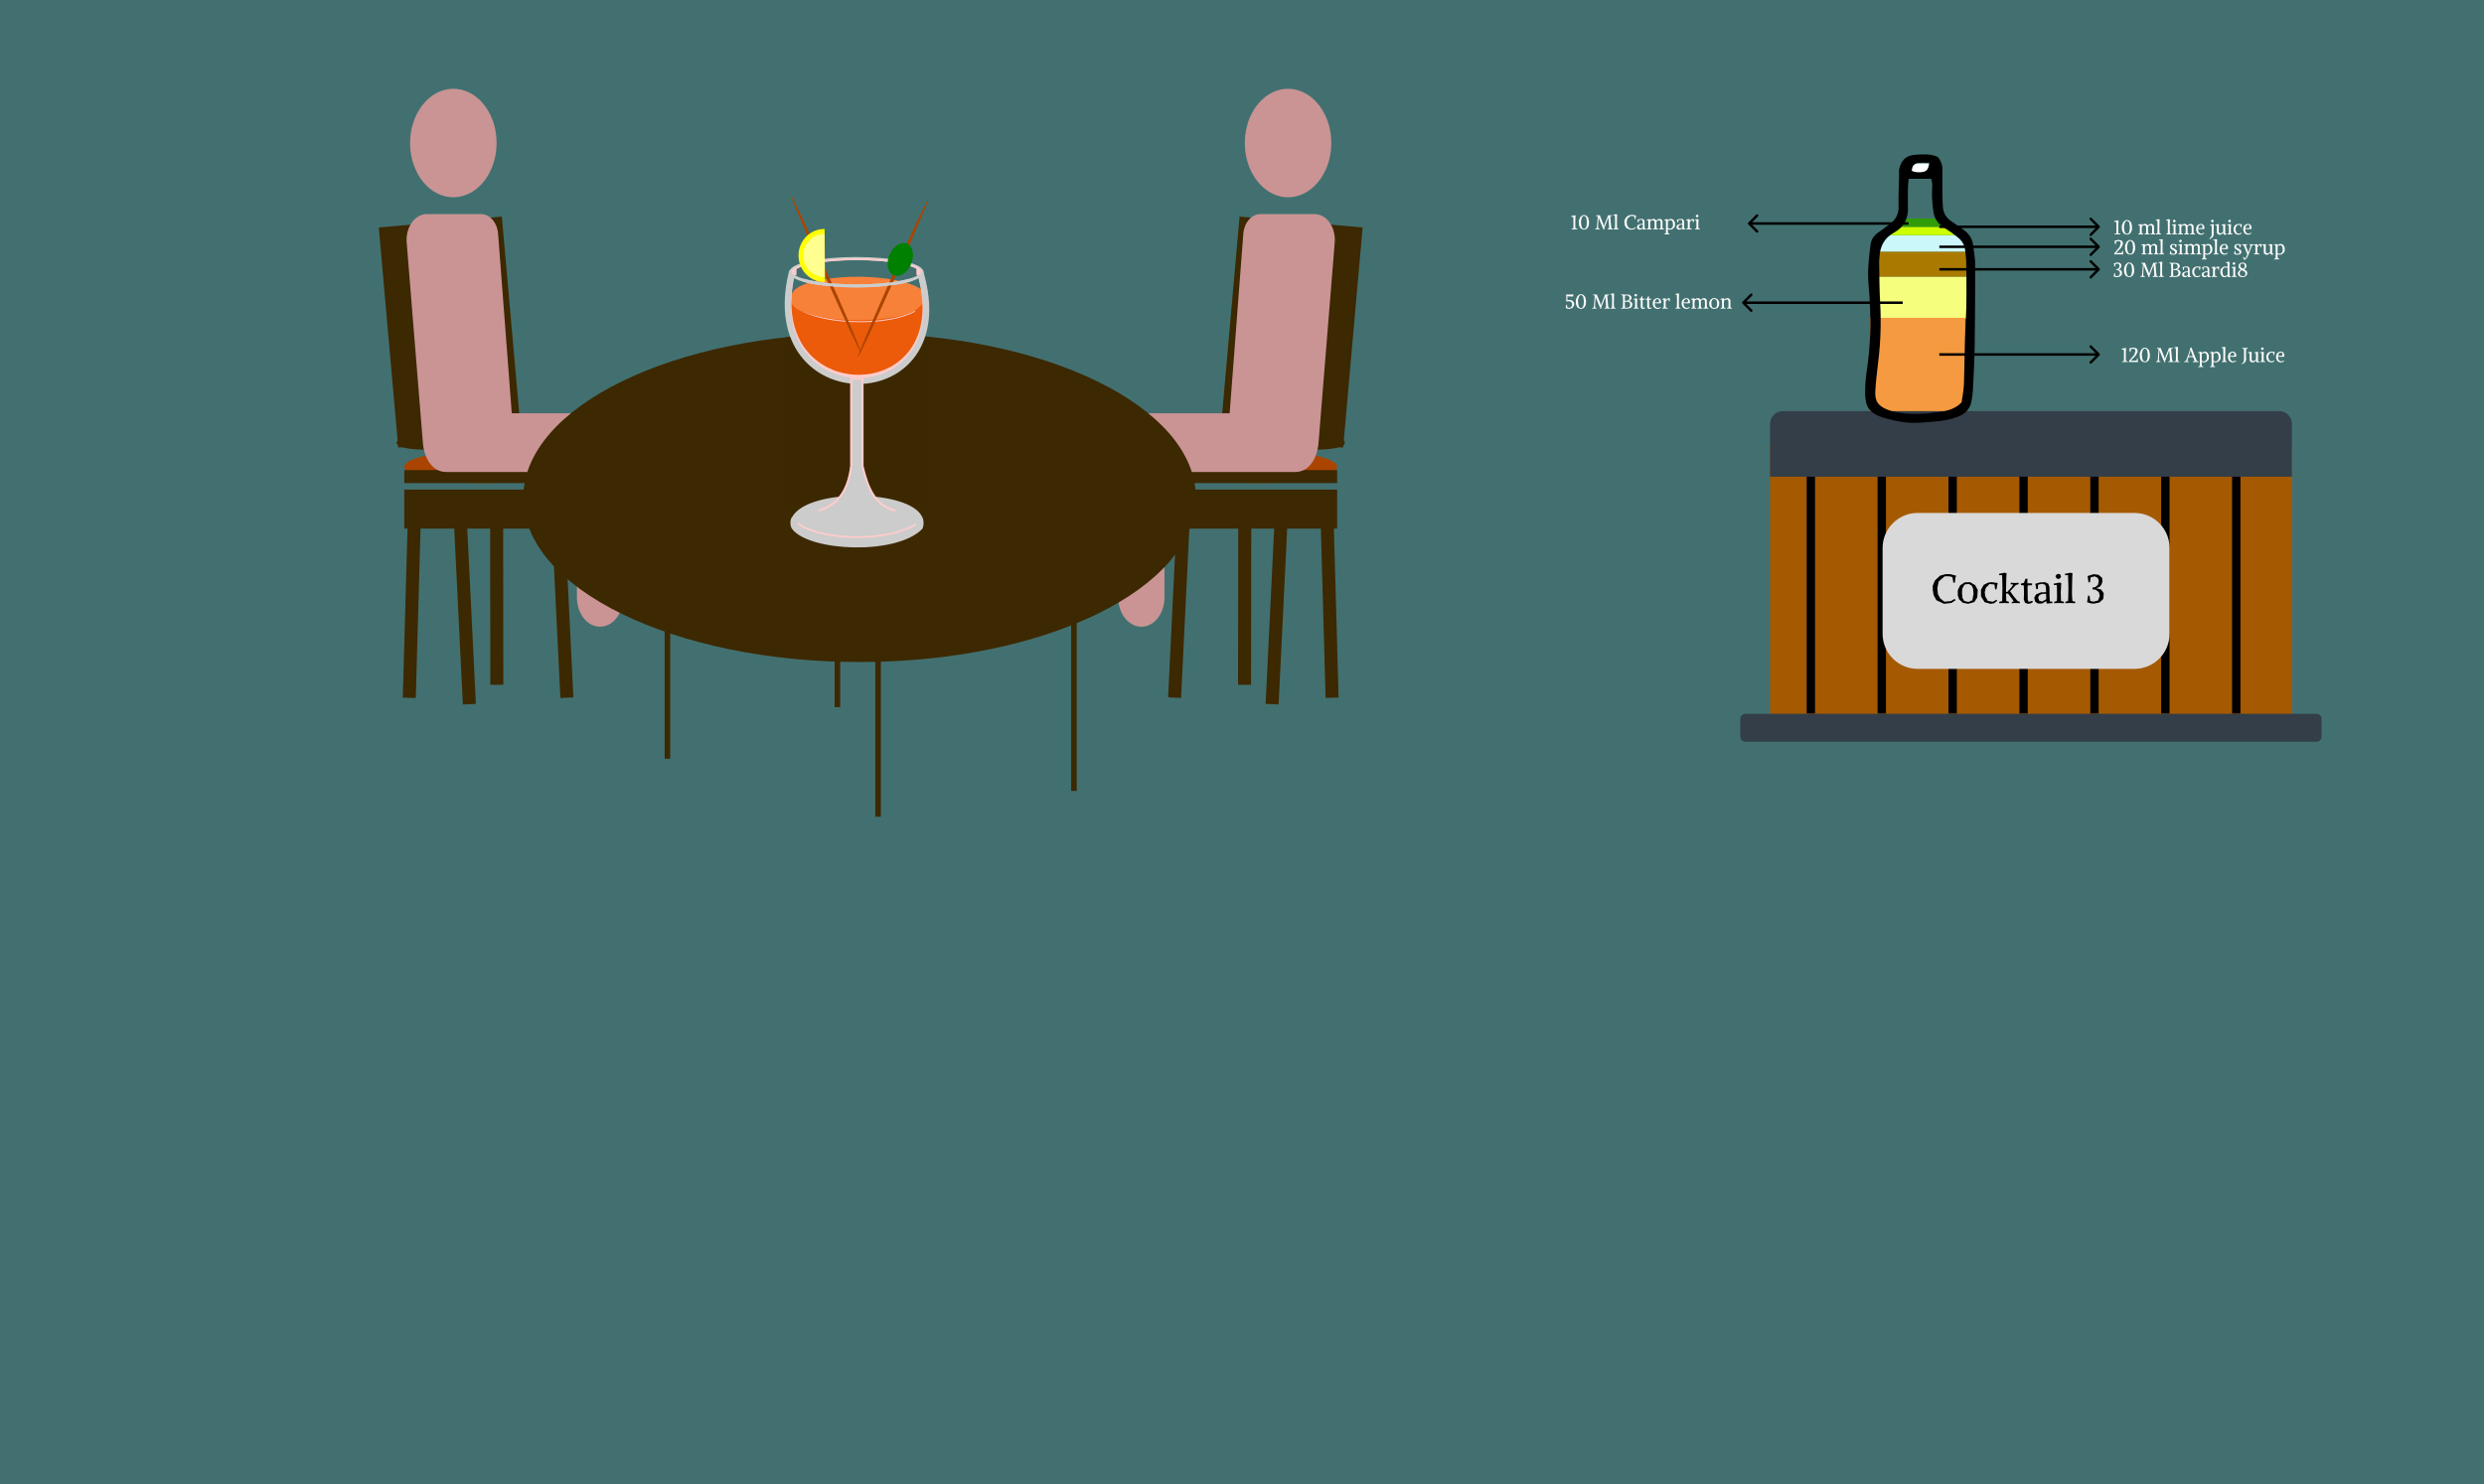 <svg width="1489" height="890" viewBox="0 0 1489 890" fill="none" xmlns="http://www.w3.org/2000/svg">
<rect width="1489" height="890" fill="#427070"/>
<rect x="764.732" y="297.46" width="7.795" height="124.722" transform="rotate(2.791 764.732 297.46)" fill="#3C2801"/>
<rect x="706.268" y="293.562" width="7.795" height="124.722" transform="rotate(2.791 706.268 293.562)" fill="#3C2801"/>
<rect x="791.135" y="293.811" width="7.795" height="124.722" transform="rotate(-1.597 791.135 293.811)" fill="#3C2801"/>
<rect x="742.272" y="296.881" width="7.795" height="113.72" transform="rotate(0.076 742.272 296.881)" fill="#3C2801"/>
<rect x="704.094" y="293.562" width="97.439" height="23.386" fill="#3C2801"/>
<ellipse cx="754.762" cy="279.921" rx="46.771" ry="9.744" fill="#AA4400"/>
<rect x="707.991" y="281.87" width="93.542" height="7.795" fill="#3C2801"/>
<rect x="743.05" y="129.864" width="74.054" height="132.518" transform="rotate(5.054 743.05 129.864)" fill="#3C2801"/>
<ellipse cx="769.131" cy="261.664" rx="37.216" ry="7" transform="rotate(6.195 769.131 261.664)" fill="#3C2801"/>
<path d="M771.345 118.273C785.659 118.817 797.606 104.696 798.026 86.738C798.446 68.785 787.186 53.787 772.872 53.243C758.566 52.701 746.617 66.82 746.197 84.769C745.774 102.731 757.039 117.729 771.345 118.273Z" fill="#CA9494"/>
<path d="M800.093 145.346C800.442 141.017 799.33 136.703 797.04 133.472C794.751 130.24 791.487 128.378 788.061 128.378H755.51C750.221 128.378 745.794 133.486 745.286 140.18L737.096 247.82H688.724C683.809 247.82 679.094 250.306 675.622 254.729C672.149 259.153 670.2 265.152 670.208 271.402L670.311 358.23C670.324 367.958 676.528 375.789 684.176 375.789C684.182 375.789 684.192 375.789 684.2 375.789C691.857 375.789 698.054 367.878 698.044 358.142L697.961 288.435C697.96 286.997 698.408 285.618 699.208 284.599C700.006 283.582 701.091 283.012 702.221 283.012H776.522C784.18 283.012 789.58 275.582 790.389 265.393C790.441 264.715 797.139 181.871 800.093 145.346Z" fill="#CA9494"/>
<rect width="7.795" height="124.722" transform="matrix(-0.999 0.049 0.049 0.999 279.136 297.46)" fill="#3C2801"/>
<rect width="7.795" height="124.722" transform="matrix(-0.999 0.049 0.049 0.999 337.6 293.562)" fill="#3C2801"/>
<rect width="7.795" height="124.722" transform="matrix(-1 -0.028 -0.028 1 252.733 293.811)" fill="#3C2801"/>
<rect width="7.795" height="113.72" transform="matrix(-1 0.001 0.001 1 301.596 296.881)" fill="#3C2801"/>
<rect width="97.439" height="23.386" transform="matrix(-1 0 0 1 339.774 293.562)" fill="#3C2801"/>
<ellipse cx="46.771" cy="9.744" rx="46.771" ry="9.744" transform="matrix(-1 0 0 1 335.877 270.177)" fill="#AA4400"/>
<rect width="93.542" height="7.795" transform="matrix(-1 0 0 1 335.877 281.87)" fill="#3C2801"/>
<rect width="74.054" height="132.518" transform="matrix(-0.996 0.088 0.088 0.996 300.818 129.864)" fill="#3C2801"/>
<ellipse cx="37.216" cy="7" rx="37.216" ry="7" transform="matrix(-0.994 0.108 0.108 0.994 310.981 250.689)" fill="#3C2801"/>
<path d="M272.523 118.273C258.209 118.817 246.262 104.696 245.842 86.738C245.422 68.785 256.682 53.787 270.996 53.243C285.302 52.701 297.251 66.82 297.671 84.769C298.094 102.731 286.829 117.729 272.523 118.273Z" fill="#CA9494"/>
<path d="M243.775 145.346C243.426 141.017 244.538 136.703 246.828 133.472C249.117 130.24 252.381 128.378 255.807 128.378H288.358C293.647 128.378 298.074 133.486 298.582 140.18L306.772 247.82H355.144C360.059 247.82 364.774 250.306 368.246 254.729C371.719 259.153 373.668 265.152 373.66 271.402L373.557 358.23C373.544 367.958 367.34 375.789 359.692 375.789C359.686 375.789 359.676 375.789 359.668 375.789C352.011 375.789 345.814 367.878 345.824 358.142L345.907 288.435C345.908 286.997 345.46 285.618 344.66 284.599C343.862 283.582 342.777 283.012 341.647 283.012H267.346C259.688 283.012 254.288 275.582 253.479 265.393C253.427 264.715 246.729 181.871 243.775 145.346Z" fill="#CA9494"/>
<path d="M501.979 424.013V230.757" stroke="#3C2801" stroke-width="3.332"/>
<path d="M400.078 454.934V261.678" stroke="#3C2801" stroke-width="3.332"/>
<path d="M526.346 489.72V296.464" stroke="#3C2801" stroke-width="3.332"/>
<path d="M513.055 393.092V199.836" stroke="#3C2801" stroke-width="3.332"/>
<path d="M643.753 474.26V281.004" stroke="#3C2801" stroke-width="3.332"/>
<path d="M515.27 396.957C626.603 396.957 716.856 352.83 716.856 298.397C716.856 243.963 626.603 199.836 515.27 199.836C403.937 199.836 313.684 243.963 313.684 298.397C313.684 352.83 403.937 396.957 515.27 396.957Z" fill="#3C2801"/>
<g clip-path="url(#clip0_44_409)">
<path d="M473.9 178.5L555.1 178.864L553 186.9L554.768 193.9L550.183 206.003L538.592 219.383L529.133 224.849L518.741 227.864L508.616 226.356L499.024 222.776L491.03 218.252L484.236 211.091L477.708 201.291L475.3 193.2L473.844 187.345V183.4L473.9 178.5Z" fill="#EC5B09" stroke="#EC5B09" stroke-width="0.47"/>
<path d="M481.436 186.69C497.351 194.719 532.559 195.267 548.146 186.69" stroke="#FFCCCC" stroke-width="0.583" stroke-linecap="round" stroke-linejoin="round"/>
<path d="M555.1 179.2C552.525 181.556 551.844 185.688 543.953 188.125C536.062 190.562 525.357 191.935 514.185 191.942C503.014 191.95 492.29 190.591 484.365 188.166C476.44 185.74 473.949 182.642 473.9 179.2C473.85 175.757 476.246 172.251 484.103 169.804C491.959 167.356 502.647 165.969 513.819 165.946C524.992 165.924 535.737 167.268 543.697 169.684C551.657 172.1 555.005 175.057 555.1 178.5" fill="#F8813A"/>
<path d="M476 202.3L434.7 208.6L316.512 301.364H490.112L502.712 298.564L506.212 295.064L509.712 281.064V233.464V229.964L499.212 227.864L487.312 221.564L478.212 212.464L476 202.3Z" fill="#3B2801"/>
<path d="M523.012 295.064L534.912 301.364H686.812L679.112 244.664L619.5 215.264L552.3 202.3V207.2L547.512 215.264L537.712 224.364L530.012 227.864L524.412 229.964H517.412V268.464L516.712 281.064L518.812 285.964L523.012 295.064Z" fill="#3B2801"/>
<path d="M490.112 301.364L502.712 298.564L506.212 295.064L509.712 281.064V233.464V229.964L499.212 227.864L487.312 221.564L478.212 212.464L476 202.3L434.7 208.6L316.512 301.364M490.112 301.364H534.912M490.112 301.364H316.512M534.912 301.364L523.012 295.064L518.812 285.964L516.712 281.064L517.412 268.464V229.964H524.412L530.012 227.864L537.712 224.364L547.512 215.264L552.3 207.2V202.3L619.5 215.264L679.112 244.664L686.812 301.364M534.912 301.364H686.812M686.812 301.364H316.512" stroke="#3B2801" stroke-width="1.4"/>
<path d="M474.987 163.218C454.408 247.767 576.161 247.442 551.463 163.218H551.695" stroke="#FFCCCC" stroke-width="3.542" stroke-linecap="round" stroke-linejoin="round"/>
<path d="M474.68 163.4C453.433 250.247 577.222 249.911 551.722 163.4" stroke="#CCCCCC" stroke-width="3.647" stroke-linecap="round" stroke-linejoin="round"/>
<path d="M552.677 163.227C552.674 165.401 548.545 167.486 541.195 169.024C533.846 170.563 523.876 171.43 513.473 171.434C503.069 171.439 493.081 170.581 485.7 169.049C478.318 167.517 474.146 165.436 474.099 163.263C474.053 161.088 478.137 158.999 485.454 157.453C492.772 155.908 502.725 155.031 513.131 155.017C523.535 155.003 533.542 155.852 540.956 157.377C548.37 158.902 552.585 160.98 552.677 163.154" stroke="#CCCCCC" stroke-width="1.799" stroke-linecap="round" stroke-linejoin="round"/>
<path d="M475.714 161.862C485.697 153.255 541.708 153.387 551.122 161.737" stroke="#FFCCCC" stroke-width="1.127" stroke-linecap="round" stroke-linejoin="round"/>
<path d="M476.681 160.876C475.695 160.979 474.925 161.842 474.925 162.881C474.925 163.989 475.801 164.885 476.881 164.885C476.993 164.885 477.098 164.869 477.204 164.85V160.9C477.097 160.881 476.993 160.877 476.881 160.877C476.814 160.877 476.747 160.87 476.681 160.876Z" fill="#FFCCCC" stroke="#FFCCCC" stroke-width="0.365" stroke-linecap="round" stroke-linejoin="round"/>
<path d="M550.108 160.744C551.092 160.85 551.86 161.741 551.86 162.814C551.86 163.958 550.987 164.884 549.909 164.884C549.798 164.884 549.693 164.867 549.587 164.848V160.768C549.694 160.749 549.797 160.744 549.909 160.744C549.976 160.744 550.043 160.737 550.108 160.744Z" fill="#FFCCCC" stroke="#FFCCCC" stroke-width="0.371" stroke-linecap="round" stroke-linejoin="round"/>
<path d="M534.438 166.366C528.853 178.89 523.59 190.943 519.804 199.88C516.018 208.816 514.018 213.907 514.243 214.035C514.469 214.163 516.901 209.317 521.006 200.561C525.11 191.805 530.553 179.854 536.14 167.33C541.726 154.807 546.999 142.733 550.803 133.758C554.607 124.784 556.63 119.641 556.429 119.459C556.228 119.277 553.819 124.07 549.731 132.787C545.643 141.503 540.209 153.432 534.622 165.954" fill="#AA4400"/>
<path d="M533.142 152.844C532.095 155.353 531.777 158.047 532.257 160.333C532.737 162.619 533.977 164.311 535.704 165.037C537.43 165.764 539.503 165.466 541.468 164.208C543.432 162.951 545.127 160.837 546.182 158.33C547.236 155.823 547.563 153.129 547.091 150.837C546.619 148.546 545.387 146.845 543.665 146.107C541.943 145.37 539.871 145.656 537.905 146.904C535.938 148.151 534.238 150.258 533.176 152.762" fill="#008000"/>
<path d="M495.978 163.811C501.563 176.336 506.826 188.388 510.612 197.325C514.398 206.262 516.398 211.353 516.173 211.48C515.947 211.608 513.516 206.763 509.411 198.007C505.306 189.251 499.863 177.3 494.276 164.776C488.69 152.252 483.417 140.178 479.613 131.204C475.809 122.229 473.786 117.087 473.987 116.904C474.188 116.722 476.597 121.515 480.685 130.232C484.773 138.949 490.207 150.877 495.794 163.4" fill="#AA4400"/>
<path d="M493.995 137.296C494.093 137.296 494.189 137.3 494.287 137.302L494.529 169.084C494.432 169.087 494.335 169.093 494.237 169.094C485.703 169.159 478.729 162.094 478.662 153.313L478.661 153.174C478.668 144.448 485.513 137.361 493.995 137.296Z" fill="#FFFF00"/>
<path d="M481.734 168.074C489.139 170.189 500.931 171.438 513.473 171.436C525.956 171.427 537.676 170.179 545.046 168.074" stroke="#CCCCCC" stroke-width="1.799" stroke-linecap="round" stroke-linejoin="round"/>
<path d="M493.96 140.315C494.039 140.315 494.117 140.319 494.196 140.319L494.392 166.064C494.314 166.065 494.235 166.071 494.156 166.071C487.244 166.124 481.595 160.401 481.54 153.289L481.539 153.177C481.545 146.108 487.089 140.368 493.96 140.315Z" fill="#FFFF90"/>
<path d="M475.166 310.287C484.814 292.933 545.48 294.131 552.466 310.287C553.387 311.833 553.449 315.102 552.466 316.916C536.92 332.676 485.2 330.157 475.166 316.916C474.002 315.499 473.857 311.505 475.166 310.287Z" fill="#CCCCCC" stroke="#CCCCCC" stroke-width="0.868"/>
<path d="M478.616 314.025C491.038 323.44 529.535 325.789 548.796 314.53" stroke="#FFCCCC" stroke-width="1.069" stroke-linecap="round" stroke-linejoin="round"/>
<path d="M491.145 306.044C500.492 302.965 508.101 296.509 510.226 279.402V227.141H517.04V279.402C519.987 292.19 524.528 303.179 536.273 306.044" fill="#CCCCCC"/>
<path d="M491.145 306.044C500.492 302.965 508.101 296.509 510.226 279.402V227.141H517.04V279.402C519.987 292.19 524.528 303.179 536.273 306.044" stroke="#FFCCCC" stroke-width="1.235" stroke-linecap="round" stroke-linejoin="round"/>
</g>
<path d="M1179 141H1125.5V151H1179V141Z" fill="#CBF7FA"/>
<path d="M1125.5 151H1179V166H1125.5V151Z" fill="#AA7A00"/>
<path d="M1125.5 166H1179V191H1125.5V166Z" fill="#F5FF7D"/>
<path d="M1132.5 136H1172V141H1132.5V136Z" fill="#CCFF00"/>
<path d="M1137.5 131H1167V136H1137.5V131Z" fill="#2F9C08"/>
<path d="M1121 190.564H1178V250.564H1121V190.564Z" fill="#F59A40"/>
<path d="M1061.02 265.829H1373.88V434.657H1061.02V265.829Z" fill="#A55900"/>
<path d="M1373.84 285.829V254.11C1373.84 249.931 1370.4 246.493 1366.22 246.493H1068.64C1064.46 246.493 1061.02 249.931 1061.02 254.11V285.829H1373.84Z" fill="#333E48"/>
<path d="M1391.65 441.767C1391.65 443.407 1390.28 444.774 1388.64 444.774H1046.22C1044.58 444.774 1043.21 443.407 1043.21 441.767V431.024C1043.21 429.383 1044.58 428.017 1046.22 428.017H1388.64C1390.28 428.017 1391.65 429.383 1391.65 431.024V441.767Z" fill="#333E48"/>
<path d="M1085.5 427.823V285.816" stroke="black" stroke-width="5"/>
<path d="M1128 427.823V285.816" stroke="black" stroke-width="5"/>
<path d="M1170.5 427.823V285.816" stroke="black" stroke-width="5"/>
<path d="M1213 427.823V285.816" stroke="black" stroke-width="5"/>
<path d="M1255.5 427.823V285.816" stroke="black" stroke-width="5"/>
<path d="M1298 427.823V285.816" stroke="black" stroke-width="5"/>
<path d="M1340.5 427.823V285.816" stroke="black" stroke-width="5"/>
<path d="M1161.63 94.147C1163.55 96.462 1164.52 99.303 1164.37 102.189C1164.24 107.285 1164.32 112.388 1164.37 117.492C1164.37 119.649 1164.51 121.807 1164.64 123.958C1164.69 125.732 1165.21 127.469 1166.15 129.026C1167.1 130.583 1168.44 131.915 1170.07 132.911C1172.36 134.397 1174.55 136.035 1176.78 137.603C1180.2 140.008 1182.35 143.083 1182.77 147.022C1183.17 150.728 1183.98 154.427 1183.99 158.133C1184.03 174.203 1183.94 190.276 1183.72 206.351C1183.59 215.174 1183.14 223.997 1182.72 232.813C1182.6 235.556 1182.25 238.287 1181.69 240.985C1181.34 242.928 1180.44 244.758 1179.07 246.296C1177.71 247.834 1175.92 249.03 1173.89 249.767C1169.25 251.508 1164.32 252.536 1159.31 252.808C1153.04 253.26 1146.7 254.13 1140.42 253.027C1136.35 252.41 1132.35 251.494 1128.45 250.287C1120.65 247.657 1118.18 244.225 1118 235.724C1117.98 230.815 1118.38 225.912 1119.19 221.058C1120.81 209.768 1121.43 198.379 1121.05 186.999C1120.9 181.519 1120.59 176.039 1120.08 170.559C1119.32 162.483 1120.29 154.502 1121.3 146.508C1121.47 145.14 1121.95 143.818 1122.71 142.622C1123.47 141.427 1124.49 140.383 1125.71 139.556C1128.09 137.843 1130.47 136.131 1132.8 134.343C1134.52 133.129 1135.9 131.564 1136.82 129.778C1137.74 127.992 1138.17 126.034 1138.08 124.068C1137.95 117.594 1138.27 111.114 1138.39 104.641C1138.3 103.665 1138.3 102.685 1138.39 101.709C1139.41 96.715 1142.01 93.057 1148.63 92.749C1152.97 92.557 1157.35 92.085 1161.63 94.147ZM1144.12 107.196C1143.94 109.361 1143.72 111.08 1143.69 112.799C1143.64 116.526 1143.56 120.259 1143.69 123.979C1143.94 130.521 1141.77 135.939 1135.32 139.501C1129.12 142.926 1126.89 148.187 1126.6 154.386C1126.55 155.366 1126.41 156.345 1126.43 157.325C1126.6 165.545 1126.54 173.765 1127.06 181.985C1127.69 193.732 1127.28 205.506 1125.84 217.195C1125.19 223.045 1124.4 228.895 1124.11 234.758C1123.82 240.923 1126.09 243.732 1132.39 246.013C1133.81 246.495 1135.27 246.868 1136.77 247.129C1145.67 248.849 1154.57 248.15 1163.41 246.91C1168.15 246.225 1172.68 244.705 1175.87 241.204C1176.35 237.615 1177.1 234.135 1177.23 230.634C1177.67 218.496 1177.61 206.344 1178.28 194.219C1178.99 181.471 1178.87 168.744 1178.58 156.003C1178.52 154.071 1178.14 152.153 1177.98 150.166C1177.88 148.692 1177.45 147.251 1176.71 145.928C1175.98 144.605 1174.97 143.426 1173.73 142.46C1171.33 140.465 1168.77 138.633 1166.08 136.98C1164.11 135.907 1162.44 134.443 1161.21 132.699C1159.97 130.956 1159.2 128.98 1158.94 126.924C1158.52 124.02 1158.24 121.081 1158.13 118.156C1158.02 115.608 1158.3 113.06 1158.26 110.511C1158.16 109.39 1157.94 108.279 1157.63 107.189H1144.12V107.196ZM1146.48 101.586C1148.56 102.322 1150.82 102.517 1153.02 102.147C1155.46 101.812 1156.45 100.51 1156.62 97.592C1154.46 97.592 1152.3 97.517 1150.15 97.592C1147.99 97.668 1146.65 98.846 1146.48 101.586Z" fill="black"/>
<path d="M1146 102.485C1146.17 99.422 1147.44 98.166 1149.7 98.051C1151.96 97.936 1154.01 98.051 1156.18 98.051C1156 101.291 1155.01 102.746 1152.54 103.113C1150.35 103.526 1148.08 103.309 1146 102.485Z" fill="white"/>
<path d="M1258.54 213.094C1258.83 212.801 1258.83 212.326 1258.54 212.033L1253.77 207.26C1253.48 206.967 1253 206.967 1252.71 207.26C1252.41 207.553 1252.41 208.028 1252.71 208.321L1256.95 212.564L1252.71 216.806C1252.41 217.099 1252.41 217.574 1252.71 217.867C1253 218.16 1253.48 218.16 1253.77 217.867L1258.54 213.094ZM1162.49 213.314H1258.01V211.814H1162.49V213.314Z" fill="black"/>
<path d="M1258.55 148.53C1258.84 148.237 1258.84 147.762 1258.55 147.469L1253.78 142.696C1253.49 142.404 1253.01 142.404 1252.72 142.696C1252.42 142.989 1252.42 143.464 1252.72 143.757L1256.96 148L1252.72 152.242C1252.42 152.535 1252.42 153.01 1252.72 153.303C1253.01 153.596 1253.49 153.596 1253.78 153.303L1258.55 148.53ZM1162.5 148.75H1258.02V147.25H1162.5V148.75Z" fill="black"/>
<path d="M1258.55 136.53C1258.84 136.237 1258.84 135.762 1258.55 135.469L1253.78 130.697C1253.49 130.404 1253.01 130.404 1252.72 130.697C1252.42 130.99 1252.42 131.464 1252.72 131.757L1256.96 136L1252.72 140.242C1252.42 140.535 1252.42 141.01 1252.72 141.303C1253.01 141.596 1253.49 141.596 1253.78 141.303L1258.55 136.53ZM1162.5 136.75H1258.02V135.25H1162.5V136.75Z" fill="black"/>
<path d="M1258.55 162.03C1258.84 161.737 1258.84 161.262 1258.55 160.969L1253.78 156.196C1253.49 155.904 1253.01 155.904 1252.72 156.196C1252.42 156.489 1252.42 156.964 1252.72 157.257L1256.96 161.5L1252.72 165.742C1252.42 166.035 1252.42 166.51 1252.72 166.803C1253.01 167.096 1253.49 167.096 1253.78 166.803L1258.55 162.03ZM1162.5 162.25H1258.02V160.75H1162.5V162.25Z" fill="black"/>
<path d="M1044.47 180.969C1044.18 181.262 1044.18 181.737 1044.47 182.03L1049.24 186.803C1049.54 187.096 1050.01 187.096 1050.3 186.803C1050.6 186.51 1050.6 186.035 1050.3 185.742L1046.06 181.5L1050.3 177.257C1050.6 176.964 1050.6 176.489 1050.3 176.196C1050.01 175.904 1049.54 175.904 1049.24 176.196L1044.47 180.969ZM1140.52 180.75H1045V182.25H1140.52V180.75Z" fill="black"/>
<path d="M1047.97 133.469C1047.68 133.762 1047.68 134.237 1047.97 134.53L1052.74 139.303C1053.04 139.596 1053.51 139.596 1053.8 139.303C1054.1 139.01 1054.1 138.535 1053.8 138.242L1049.56 134L1053.8 129.757C1054.1 129.464 1054.1 128.99 1053.8 128.697C1053.51 128.404 1053.04 128.404 1052.74 128.697L1047.97 133.469ZM1144.02 133.25H1048.5V134.75H1144.02V133.25Z" fill="black"/>
<path d="M1274.32 210.152L1274.26 213.176L1274.28 215.419L1274.36 216.464L1275.5 216.704L1275.44 217.124L1273.77 217.064L1272.06 217.124L1272.09 216.704L1273.11 216.572L1273.18 215.12L1273.17 210.895L1273.08 209.612H1271.85L1271.88 209.119L1274 208.651L1274.44 208.784L1274.32 210.152ZM1280.74 216.199L1281.01 214.928L1281.39 214.964L1281.56 217.184L1280.61 217.064H1276.82L1276.64 217.184L1276.21 217.064L1276.28 216.404L1279.39 212.708L1280.07 210.583L1279.83 209.371L1278.42 209.119L1277.32 209.371L1277.17 210.872L1276.66 210.98L1276.36 208.915L1278.5 208.424L1280.4 208.724L1281.24 209.539L1281.36 211.076L1280.29 213.079L1277.25 216.283L1277.29 216.32L1280.74 216.199ZM1287.44 216.704L1286.22 217.208H1285.19L1283.74 216.559L1282.86 215.023L1282.65 213.727V211.736L1283.52 209.707L1284.9 208.544L1286.18 208.495L1287.21 208.939L1288.29 210.188L1288.73 212.6L1288.65 214.46L1288.11 215.827L1287.44 216.704ZM1285.1 209.095L1284.34 210.212L1283.86 212.372L1284.09 214.628L1284.5 216.044L1285.26 216.715H1286.12L1286.87 216.152L1287.23 215.059L1287.47 212.887L1287.09 210.044L1286.15 208.999L1285.1 209.095ZM1293.49 215.408L1293.96 209.263L1292.98 209.023L1293.04 208.604L1294.5 208.663H1295.28V208.904L1297.15 213.572L1297.69 215.143H1297.72L1298.2 213.656L1300.09 208.904V208.663H1300.81L1302.46 208.604L1302.43 209.023L1301.44 209.263L1301.96 215.264L1302.18 216.488L1303 216.704L1302.94 217.124L1301.47 217.064L1299.83 217.124L1299.85 216.704L1300.72 216.499L1300.75 215.383L1300.64 213.583L1300.31 209.983H1300.25L1299.78 211.447L1297.82 216.512L1298.02 217.064L1297.44 217.303L1297.21 216.74L1294.98 211.411L1294.51 209.983H1294.46L1294.21 213.859L1294.16 215.432L1294.19 216.475L1295.06 216.715L1295 217.135L1293.74 217.064L1292.46 217.124L1292.48 216.704L1293.31 216.464L1293.49 215.408ZM1305.49 209.707L1305.42 213.908L1305.45 215.072L1305.55 216.464L1306.43 216.704L1306.37 217.124L1304.9 217.064L1303.44 217.124L1303.46 216.704L1304.25 216.464L1304.31 215.204L1304.36 212.576L1304.29 209.899L1304.23 208.7L1303.38 208.735L1303.32 208.315L1304.97 207.992L1305.57 208.123L1305.49 209.707ZM1312.82 209.479L1313.05 208.424L1313.63 208.327L1315.31 212.768L1316.86 216.464L1317.87 216.704L1317.81 217.184L1316.35 217.064L1314.52 217.184L1314.55 216.704L1315.53 216.464L1314.69 214.184L1313.24 214.135L1311.86 214.184L1311.08 216.464L1311.99 216.704L1311.93 217.184L1310.47 217.064L1309.36 217.184L1309.39 216.704L1310.32 216.464L1311.74 212.779L1312.82 209.479ZM1313.17 209.899L1312.07 213.523L1313.24 213.572L1314.45 213.523L1313.68 211.604L1313.19 209.899H1313.17ZM1319.76 211.604H1319.85L1321.13 210.824L1322.46 210.967L1323.34 211.592L1324.04 213.02L1324.05 215.059L1323.59 216.008L1322.21 217.124L1320.88 217.303L1319.74 217.003L1319.78 218.072L1319.87 219.464L1320.75 219.704L1320.69 220.124L1319.22 220.064L1317.76 220.124L1317.78 219.704L1318.58 219.464L1318.64 218.204L1318.68 215.576L1318.61 212.9L1318.55 211.615L1317.7 211.652L1317.64 211.232L1319.3 210.908L1319.75 211.04L1319.76 211.604ZM1319.75 216.344L1321.05 216.764L1321.8 216.548L1322.73 215.564L1322.9 214.184L1322.54 212.167L1321.47 211.531L1319.79 212.107L1319.81 212.708L1319.75 216.344ZM1326.81 211.604H1326.89L1328.17 210.824L1329.51 210.967L1330.38 211.592L1331.08 213.02L1331.09 215.059L1330.63 216.008L1329.25 217.124L1327.92 217.303L1326.78 217.003L1326.82 218.072L1326.91 219.464L1327.79 219.704L1327.73 220.124L1326.27 220.064L1324.8 220.124L1324.83 219.704L1325.62 219.464L1325.68 218.204L1325.73 215.576L1325.65 212.9L1325.59 211.615L1324.74 211.652L1324.68 211.232L1326.34 210.908L1326.79 211.04L1326.81 211.604ZM1326.79 216.344L1328.09 216.764L1328.85 216.548L1329.77 215.564L1329.94 214.184L1329.58 212.167L1328.51 211.531L1326.83 212.107L1326.85 212.708L1326.79 216.344ZM1333.9 209.707L1333.83 213.908L1333.86 215.072L1333.96 216.464L1334.83 216.704L1334.77 217.124L1333.31 217.064L1331.85 217.124L1331.87 216.704L1332.66 216.464L1332.72 215.204L1332.77 212.576L1332.7 209.899L1332.64 208.7L1331.79 208.735L1331.73 208.315L1333.38 207.992L1333.98 208.123L1333.9 209.707ZM1336.65 213.835L1336.64 213.943L1336.96 215.635L1337.91 216.572L1339.01 216.691L1340.14 216.092L1340.36 216.404L1339.41 217.16L1338.28 217.303L1337.1 217.027L1336.08 216.176L1335.47 214.376L1335.68 212.768L1336.3 211.639L1337.56 210.943L1338.62 210.811L1339.46 211.076L1340.1 211.663L1340.48 212.732L1340.49 213.727L1340.32 213.859L1338.72 213.967L1336.65 213.835ZM1337.25 211.891L1336.78 212.803L1336.71 213.344L1338.53 213.367L1339.36 213.188L1339.29 212.072L1338.93 211.46L1338.16 211.352L1337.25 211.891ZM1345.17 210.607L1345.1 209.263L1344.18 209.023L1344.24 208.544L1345.7 208.663L1347.35 208.544L1347.32 209.023L1346.36 209.263L1346.28 212.288L1346.36 215.755L1345.93 216.956L1345.19 217.663L1343.9 218.335L1343.66 218.036L1344.89 217.1L1345.15 215.768L1345.17 210.607ZM1349.68 212.923V215.54L1350 216.331L1351.01 216.464L1352.32 215.684V214.411L1352.31 212.911L1352.25 211.663L1351.4 211.699L1351.34 211.279L1352.99 210.956L1353.59 211.087L1353.51 212.719L1353.5 213.68L1353.52 214.411V216.572L1354.36 216.811L1354.3 217.232H1352.66L1352.38 216.223L1351.02 217.219L1349.8 217.303L1348.7 216.548L1348.52 215.587L1348.53 213.02L1348.41 211.652L1347.56 211.688L1347.5 211.268L1349.15 210.943L1349.75 211.076L1349.68 212.923ZM1355.59 208.567L1356.15 208.303L1356.72 208.495L1356.99 209.144L1356.65 209.672L1356.09 209.899L1355.56 209.576L1355.31 209.035L1355.59 208.567ZM1356.95 212.708L1356.88 213.908L1356.91 215.072L1356.96 216.464L1357.84 216.704L1357.78 217.124L1356.36 217.064L1354.9 217.124L1354.92 216.704L1355.71 216.464L1355.77 215.204L1355.75 212.9L1355.69 211.652L1354.84 211.688L1354.78 211.268L1356.43 210.943L1357.03 211.076L1356.95 212.708ZM1362.58 211.508L1361.07 211.387L1359.99 212.54L1359.68 213.788L1359.83 215.059L1360.6 216.452L1362.08 216.691L1363.2 216.092L1363.42 216.404L1362.47 217.16L1361.34 217.303L1359.63 216.811L1358.56 215.072L1358.55 213.068L1359.36 211.639L1360.62 210.98L1361.72 210.824L1363.55 211.064L1363.19 212.947L1362.8 213.008L1362.58 211.508ZM1365.48 213.835L1365.46 213.943L1365.79 215.635L1366.74 216.572L1367.84 216.691L1368.97 216.092L1369.18 216.404L1368.24 217.16L1367.11 217.303L1365.93 217.027L1364.91 216.176L1364.3 214.376L1364.5 212.768L1365.13 211.639L1366.39 210.943L1367.44 210.811L1368.28 211.076L1368.93 211.663L1369.3 212.732L1369.32 213.727L1369.15 213.859L1367.55 213.967L1365.48 213.835ZM1366.08 211.891L1365.61 212.803L1365.54 213.344L1367.36 213.367L1368.19 213.188L1368.12 212.072L1367.76 211.46L1366.99 211.352L1366.08 211.891Z" fill="#FFFEFD"/>
<path d="M1271.92 151.636L1272.18 150.364L1272.57 150.4L1272.74 152.62L1271.79 152.5H1268L1267.82 152.62L1267.38 152.5L1267.46 151.84L1270.56 148.144L1271.25 146.02L1271.01 144.808L1269.59 144.556L1268.5 144.808L1268.34 146.308L1267.84 146.416L1267.54 144.352L1269.68 143.86L1271.57 144.16L1272.41 144.976L1272.53 146.512L1271.46 148.516L1268.43 151.72L1268.46 151.756L1271.92 151.636ZM1278.61 152.14L1277.4 152.644H1276.37L1274.92 151.996L1274.04 150.46L1273.82 149.164V147.172L1274.7 145.144L1276.08 143.98L1277.35 143.932L1278.38 144.376L1279.46 145.624L1279.91 148.036L1279.82 149.896L1279.28 151.264L1278.61 152.14ZM1276.27 144.532L1275.52 145.648L1275.04 147.808L1275.26 150.064L1275.67 151.48L1276.44 152.152H1277.29L1278.05 151.588L1278.41 150.496L1278.65 148.324L1278.26 145.48L1277.33 144.436L1276.27 144.532ZM1289.56 151.912L1290.42 152.14L1290.36 152.56L1288.94 152.5L1287.48 152.56L1287.5 152.14L1288.29 151.9L1288.38 150.64L1288.33 148.024L1288 147.232L1286.98 147.052L1285.8 147.688L1285.77 148.144L1285.7 149.344L1285.72 150.508L1285.78 151.9L1286.66 152.14L1286.6 152.56L1285.18 152.5L1283.72 152.56L1283.74 152.14L1284.54 151.9L1284.62 150.64L1284.57 148.336L1284.51 147.088L1283.66 147.124L1283.6 146.704L1285.26 146.38L1285.86 146.512L1285.82 147.076L1286.98 146.344L1288.21 146.26L1289.31 147.016L1289.37 147.34L1290.57 146.344L1291.8 146.26L1292.9 147.016L1293.08 147.976L1293.06 150.508L1293.15 151.912L1294 152.14L1293.94 152.56L1292.53 152.5L1291.06 152.56L1291.09 152.14L1291.88 151.9L1291.96 150.64L1291.92 148.024L1291.59 147.232L1290.57 147.052L1289.47 147.856L1289.49 147.976L1289.47 150.508L1289.56 151.912ZM1296.34 145.144L1296.27 149.344L1296.3 150.508L1296.4 151.9L1297.27 152.14L1297.21 152.56L1295.75 152.5L1294.29 152.56L1294.31 152.14L1295.1 151.9L1295.16 150.64L1295.21 148.012L1295.14 145.336L1295.08 144.136L1294.23 144.172L1294.17 143.752L1295.82 143.428L1296.42 143.56L1296.34 145.144ZM1301.55 152.032L1302.55 152.188L1303.67 152.032L1303.93 151.216L1303.61 150.592L1301.37 149.236L1300.89 148.48L1300.87 147.208L1301.72 146.488L1302.98 146.26L1304.75 146.62L1304.49 148.384L1303.99 148.216L1303.76 146.968L1302.93 146.812L1302.03 147.016L1301.81 147.676L1302.09 148.384L1304.4 149.704L1304.96 150.412L1305.01 151.54L1304.19 152.5L1302.75 152.74L1301.76 152.692L1300.64 152.26L1300.94 150.532L1301.46 150.7L1301.55 152.032ZM1306.48 144.004L1307.03 143.74L1307.61 143.932L1307.87 144.58L1307.54 145.108L1306.97 145.336L1306.45 145.012L1306.19 144.472L1306.48 144.004ZM1307.84 148.144L1307.77 149.344L1307.8 150.508L1307.85 151.9L1308.73 152.14L1308.67 152.56L1307.25 152.5L1305.79 152.56L1305.81 152.14L1306.6 151.9L1306.66 150.64L1306.64 148.336L1306.58 147.088L1305.73 147.124L1305.67 146.704L1307.32 146.38L1307.92 146.512L1307.84 148.144ZM1315.11 151.912L1315.96 152.14L1315.9 152.56L1314.49 152.5L1313.02 152.56L1313.05 152.14L1313.84 151.9L1313.92 150.64L1313.87 148.024L1313.55 147.232L1312.53 147.052L1311.34 147.688L1311.32 148.144L1311.25 149.344L1311.27 150.508L1311.33 151.9L1312.21 152.14L1312.15 152.56L1310.73 152.5L1309.27 152.56L1309.29 152.14L1310.08 151.9L1310.17 150.64L1310.12 148.336L1310.06 147.088L1309.21 147.124L1309.15 146.704L1310.8 146.38L1311.4 146.512L1311.37 147.076L1312.53 146.344L1313.75 146.26L1314.86 147.016L1314.92 147.34L1316.12 146.344L1317.34 146.26L1318.45 147.016L1318.63 147.976L1318.6 150.508L1318.7 151.912L1319.55 152.14L1319.49 152.56L1318.07 152.5L1316.61 152.56L1316.63 152.14L1317.43 151.9L1317.51 150.64L1317.46 148.024L1317.14 147.232L1316.12 147.052L1315.01 147.856L1315.04 147.976L1315.01 150.508L1315.11 151.912ZM1321.84 147.04H1321.92L1323.21 146.26L1324.54 146.404L1325.41 147.028L1326.11 148.456L1326.12 150.496L1325.67 151.444L1324.29 152.56L1322.95 152.74L1321.81 152.44L1321.85 153.508L1321.95 154.9L1322.82 155.14L1322.76 155.56L1321.3 155.5L1319.83 155.56L1319.86 155.14L1320.65 154.9L1320.71 153.64L1320.76 151.012L1320.69 148.336L1320.63 147.052L1319.77 147.088L1319.71 146.668L1321.37 146.344L1321.83 146.476L1321.84 147.04ZM1321.83 151.78L1323.12 152.2L1323.88 151.984L1324.8 151L1324.97 149.62L1324.61 147.604L1323.54 146.968L1321.86 147.544L1321.89 148.144L1321.83 151.78ZM1328.93 145.144L1328.86 149.344L1328.89 150.508L1328.99 151.9L1329.86 152.14L1329.8 152.56L1328.34 152.5L1326.88 152.56L1326.9 152.14L1327.69 151.9L1327.75 150.64L1327.8 148.012L1327.73 145.336L1327.67 144.136L1326.82 144.172L1326.76 143.752L1328.41 143.428L1329.01 143.56L1328.93 145.144ZM1331.68 149.272L1331.67 149.38L1331.99 151.072L1332.94 152.008L1334.04 152.128L1335.17 151.528L1335.39 151.84L1334.44 152.596L1333.31 152.74L1332.14 152.464L1331.12 151.612L1330.5 149.812L1330.71 148.204L1331.33 147.076L1332.59 146.38L1333.65 146.248L1334.49 146.512L1335.14 147.1L1335.51 148.168L1335.52 149.164L1335.35 149.296L1333.76 149.404L1331.68 149.272ZM1332.28 147.328L1331.81 148.24L1331.74 148.78L1333.56 148.804L1334.39 148.624L1334.32 147.508L1333.96 146.896L1333.19 146.788L1332.28 147.328ZM1340.09 152.032L1341.08 152.188L1342.2 152.032L1342.46 151.216L1342.14 150.592L1339.91 149.236L1339.43 148.48L1339.4 147.208L1340.25 146.488L1341.51 146.26L1343.28 146.62L1343.03 148.384L1342.52 148.216L1342.29 146.968L1341.47 146.812L1340.57 147.016L1340.34 147.676L1340.63 148.384L1342.93 149.704L1343.49 150.412L1343.54 151.54L1342.73 152.5L1341.29 152.74L1340.29 152.692L1339.17 152.26L1339.47 150.532L1339.99 150.7L1340.09 152.032ZM1345.28 155.74L1344.91 155.2L1344.55 154.216L1345 154.048L1345.67 155.044L1346.29 154.456L1347.13 152.536L1345.27 147.772L1344.85 147.04L1343.99 146.86L1344.05 146.44L1345.52 146.5L1346.95 146.44L1346.92 146.86L1346.23 147.064L1346.41 147.808L1347.05 149.464L1347.71 151.396H1347.75L1348.35 149.512L1348.96 147.796L1349.08 147.028L1348.41 146.86L1348.47 146.44L1349.75 146.5L1350.77 146.44L1350.75 146.86L1350.02 147.076L1349.6 147.976L1347.81 152.752L1346.78 154.732L1345.88 155.62L1345.28 155.74ZM1353.21 147.484H1353.26L1354.01 146.632L1354.82 146.272L1355.72 146.5L1355.52 148.288L1355.1 148.204L1354.8 146.968L1354.02 147.22L1353.17 148.216L1353.11 149.344L1353.14 150.508L1353.19 151.9L1354.39 152.14L1354.33 152.56L1352.59 152.5L1351.13 152.56L1351.15 152.14L1351.94 151.9L1352 150.64L1351.98 148.336L1351.92 147.088L1351.07 147.124L1351.01 146.704L1352.66 146.38L1353.26 146.512L1353.21 147.484ZM1358.15 148.36V150.976L1358.48 151.768L1359.49 151.9L1360.79 151.12V149.848L1360.78 148.348L1360.72 147.1L1359.87 147.136L1359.81 146.716L1361.47 146.392L1362.07 146.524L1361.98 148.156L1361.97 149.116L1361.99 149.848V152.008L1362.83 152.248L1362.77 152.668H1361.13L1360.85 151.66L1359.5 152.656L1358.27 152.74L1357.17 151.984L1356.99 151.024L1357 148.456L1356.88 147.088L1356.03 147.124L1355.97 146.704L1357.63 146.38L1358.23 146.512L1358.15 148.36ZM1365.26 147.04H1365.34L1366.62 146.26L1367.96 146.404L1368.83 147.028L1369.53 148.456L1369.54 150.496L1369.08 151.444L1367.7 152.56L1366.37 152.74L1365.23 152.44L1365.27 153.508L1365.36 154.9L1366.24 155.14L1366.18 155.56L1364.72 155.5L1363.25 155.56L1363.28 155.14L1364.07 154.9L1364.13 153.64L1364.18 151.012L1364.1 148.336L1364.04 147.052L1363.19 147.088L1363.13 146.668L1364.79 146.344L1365.24 146.476L1365.26 147.04ZM1365.24 151.78L1366.54 152.2L1367.3 151.984L1368.22 151L1368.39 149.62L1368.03 147.604L1366.96 146.968L1365.28 147.544L1365.3 148.144L1365.24 151.78Z" fill="#FFFEFD"/>
<path d="M1269.82 133.588L1269.76 136.612L1269.78 138.856L1269.86 139.9L1271 140.14L1270.94 140.56L1269.27 140.5L1267.56 140.56L1267.59 140.14L1268.61 140.008L1268.68 138.556L1268.67 134.332L1268.58 133.048H1267.35L1267.38 132.556L1269.5 132.088L1269.94 132.22L1269.82 133.588ZM1276.72 140.14L1275.51 140.644H1274.48L1273.03 139.996L1272.15 138.46L1271.94 137.164V135.172L1272.81 133.144L1274.19 131.98L1275.46 131.932L1276.5 132.376L1277.58 133.624L1278.02 136.036L1277.94 137.896L1277.4 139.264L1276.72 140.14ZM1274.38 132.532L1273.63 133.648L1273.15 135.808L1273.38 138.064L1273.78 139.48L1274.55 140.152H1275.4L1276.16 139.588L1276.52 138.496L1276.76 136.324L1276.38 133.48L1275.44 132.436L1274.38 132.532ZM1287.68 139.912L1288.53 140.14L1288.47 140.56L1287.05 140.5L1285.59 140.56L1285.61 140.14L1286.4 139.9L1286.49 138.64L1286.44 136.024L1286.12 135.232L1285.1 135.052L1283.91 135.688L1283.88 136.144L1283.81 137.344L1283.84 138.508L1283.9 139.9L1284.77 140.14L1284.71 140.56L1283.3 140.5L1281.83 140.56L1281.86 140.14L1282.65 139.9L1282.73 138.64L1282.68 136.336L1282.62 135.088L1281.77 135.124L1281.71 134.704L1283.37 134.38L1283.97 134.512L1283.93 135.076L1285.1 134.344L1286.32 134.26L1287.42 135.016L1287.48 135.34L1288.68 134.344L1289.91 134.26L1291.01 135.016L1291.19 135.976L1291.17 138.508L1291.26 139.912L1292.12 140.14L1292.06 140.56L1290.64 140.5L1289.18 140.56L1289.2 140.14L1289.99 139.9L1290.08 138.64L1290.03 136.024L1289.7 135.232L1288.68 135.052L1287.58 135.856L1287.6 135.976L1287.58 138.508L1287.68 139.912ZM1294.45 133.144L1294.38 137.344L1294.42 138.508L1294.51 139.9L1295.39 140.14L1295.33 140.56L1293.86 140.5L1292.4 140.56L1292.42 140.14L1293.22 139.9L1293.28 138.64L1293.32 136.012L1293.25 133.336L1293.19 132.136L1292.34 132.172L1292.28 131.752L1293.94 131.428L1294.54 131.56L1294.45 133.144ZM1300.65 133.144L1300.58 137.344L1300.62 138.508L1300.71 139.9L1301.59 140.14L1301.53 140.56L1300.06 140.5L1298.6 140.56L1298.62 140.14L1299.42 139.9L1299.48 138.64L1299.52 136.012L1299.45 133.336L1299.39 132.136L1298.54 132.172L1298.48 131.752L1300.14 131.428L1300.74 131.56L1300.65 133.144ZM1302.77 132.004L1303.32 131.74L1303.89 131.932L1304.16 132.58L1303.82 133.108L1303.26 133.336L1302.73 133.012L1302.48 132.472L1302.77 132.004ZM1304.12 136.144L1304.05 137.344L1304.09 138.508L1304.13 139.9L1305.01 140.14L1304.95 140.56L1303.53 140.5L1302.07 140.56L1302.09 140.14L1302.89 139.9L1302.95 138.64L1302.92 136.336L1302.86 135.088L1302.01 135.124L1301.95 134.704L1303.61 134.38L1304.21 134.512L1304.12 136.144ZM1311.4 139.912L1312.25 140.14L1312.19 140.56L1310.77 140.5L1309.31 140.56L1309.33 140.14L1310.12 139.9L1310.21 138.64L1310.16 136.024L1309.84 135.232L1308.82 135.052L1307.63 135.688L1307.6 136.144L1307.53 137.344L1307.56 138.508L1307.62 139.9L1308.49 140.14L1308.43 140.56L1307.02 140.5L1305.55 140.56L1305.58 140.14L1306.37 139.9L1306.45 138.64L1306.4 136.336L1306.34 135.088L1305.49 135.124L1305.43 134.704L1307.09 134.38L1307.69 134.512L1307.65 135.076L1308.82 134.344L1310.04 134.26L1311.14 135.016L1311.2 135.34L1312.4 134.344L1313.63 134.26L1314.73 135.016L1314.91 135.976L1314.89 138.508L1314.98 139.912L1315.84 140.14L1315.78 140.56L1314.36 140.5L1312.9 140.56L1312.92 140.14L1313.71 139.9L1313.8 138.64L1313.75 136.024L1313.42 135.232L1312.4 135.052L1311.3 135.856L1311.32 135.976L1311.3 138.508L1311.4 139.912ZM1317.57 137.272L1317.56 137.38L1317.88 139.072L1318.83 140.008L1319.93 140.128L1321.06 139.528L1321.28 139.84L1320.33 140.596L1319.2 140.74L1318.03 140.464L1317.01 139.612L1316.39 137.812L1316.6 136.204L1317.22 135.076L1318.48 134.38L1319.54 134.248L1320.38 134.512L1321.03 135.1L1321.4 136.168L1321.41 137.164L1321.24 137.296L1319.65 137.404L1317.57 137.272ZM1318.17 135.328L1317.7 136.24L1317.63 136.78L1319.45 136.804L1320.28 136.624L1320.21 135.508L1319.85 134.896L1319.08 134.788L1318.17 135.328ZM1326.95 140.5L1326.67 141.748L1325.75 142.708L1324.63 143.416L1324.4 142.936L1325.12 142.384L1325.63 141.628L1325.77 140.5L1325.78 138.64V136.336L1325.68 135.088L1324.85 135.124L1324.79 134.704L1326.44 134.38L1327.04 134.512L1326.96 136.144L1326.91 137.344L1326.95 140.5ZM1325.6 132.004L1326.16 131.74L1326.73 131.932L1327 132.58L1326.66 133.108L1326.1 133.336L1325.57 133.012L1325.32 132.472L1325.6 132.004ZM1330.02 136.36V138.976L1330.34 139.768L1331.35 139.9L1332.66 139.12V137.848L1332.64 136.348L1332.58 135.1L1331.73 135.136L1331.67 134.716L1333.33 134.392L1333.93 134.524L1333.84 136.156L1333.83 137.116L1333.86 137.848V140.008L1334.7 140.248L1334.64 140.668H1332.99L1332.72 139.66L1331.36 140.656L1330.14 140.74L1329.03 139.984L1328.85 139.024L1328.86 136.456L1328.74 135.088L1327.89 135.124L1327.83 134.704L1329.49 134.38L1330.09 134.512L1330.02 136.36ZM1335.93 132.004L1336.48 131.74L1337.06 131.932L1337.32 132.58L1336.99 133.108L1336.42 133.336L1335.89 133.012L1335.64 132.472L1335.93 132.004ZM1337.29 136.144L1337.21 137.344L1337.25 138.508L1337.3 139.9L1338.17 140.14L1338.11 140.56L1336.7 140.5L1335.23 140.56L1335.26 140.14L1336.05 139.9L1336.11 138.64L1336.09 136.336L1336.03 135.088L1335.17 135.124L1335.11 134.704L1336.77 134.38L1337.37 134.512L1337.29 136.144ZM1342.92 134.944L1341.4 134.824L1340.32 135.976L1340.01 137.224L1340.17 138.496L1340.94 139.888L1342.41 140.128L1343.54 139.528L1343.76 139.84L1342.81 140.596L1341.68 140.74L1339.96 140.248L1338.9 138.508L1338.88 136.504L1339.7 135.076L1340.96 134.416L1342.05 134.26L1343.89 134.5L1343.53 136.384L1343.13 136.444L1342.92 134.944ZM1345.81 137.272L1345.8 137.38L1346.12 139.072L1347.07 140.008L1348.18 140.128L1349.3 139.528L1349.52 139.84L1348.57 140.596L1347.44 140.74L1346.27 140.464L1345.25 139.612L1344.64 137.812L1344.84 136.204L1345.46 135.076L1346.72 134.38L1347.78 134.248L1348.62 134.512L1349.27 135.1L1349.64 136.168L1349.65 137.164L1349.48 137.296L1347.89 137.404L1345.81 137.272ZM1346.41 135.328L1345.94 136.24L1345.87 136.78L1347.7 136.804L1348.52 136.624L1348.45 135.508L1348.09 134.896L1347.32 134.788L1346.41 135.328Z" fill="#FFFEFD"/>
<path d="M1271.89 164.776L1270.75 165.844L1269.06 166.192L1268.07 166.096L1267.04 165.748L1267.34 163.78L1267.77 163.84L1267.98 165.388L1268.96 165.604L1270.3 165.256L1270.84 163.864L1270.56 162.736L1269.62 162.028L1268.65 161.884V161.404L1269.57 161.2L1270.32 160.504L1270.54 159.304L1270.22 158.452L1269.33 158.02L1268.12 158.284L1267.89 159.76L1267.46 159.82L1267.18 157.924L1269.02 157.36L1270.46 157.552L1271.52 158.44L1271.65 159.484L1271.38 160.384L1270.86 161.128L1269.86 161.536V161.584L1271.26 161.98L1272.02 163.084L1271.89 164.776ZM1278.04 165.64L1276.83 166.144H1275.8L1274.34 165.496L1273.47 163.96L1273.25 162.664V160.672L1274.13 158.644L1275.51 157.48L1276.78 157.432L1277.81 157.876L1278.89 159.124L1279.34 161.536L1279.25 163.396L1278.71 164.764L1278.04 165.64ZM1275.7 158.032L1274.94 159.148L1274.46 161.308L1274.69 163.564L1275.1 164.98L1275.87 165.652H1276.72L1277.48 165.088L1277.84 163.996L1278.08 161.824L1277.69 158.98L1276.76 157.936L1275.7 158.032ZM1284.1 164.344L1284.56 158.2L1283.58 157.96L1283.64 157.54L1285.1 157.6H1285.88V157.84L1287.76 162.508L1288.3 164.08H1288.32L1288.8 162.592L1290.7 157.84V157.6H1291.42L1293.06 157.54L1293.04 157.96L1292.04 158.2L1292.57 164.2L1292.78 165.424L1293.6 165.64L1293.54 166.06L1292.08 166L1290.43 166.06L1290.46 165.64L1291.32 165.436L1291.36 164.32L1291.25 162.52L1290.91 158.92H1290.85L1290.38 160.384L1288.43 165.448L1288.62 166L1288.04 166.24L1287.82 165.676L1285.58 160.348L1285.12 158.92H1285.07L1284.82 162.796L1284.77 164.368L1284.79 165.412L1285.67 165.652L1285.61 166.072L1284.35 166L1283.06 166.06L1283.09 165.64L1283.92 165.4L1284.1 164.344ZM1296.1 158.644L1296.02 162.844L1296.06 164.008L1296.16 165.4L1297.03 165.64L1296.97 166.06L1295.51 166L1294.04 166.06L1294.07 165.64L1294.86 165.4L1294.92 164.14L1294.97 161.512L1294.9 158.836L1294.84 157.636L1293.98 157.672L1293.92 157.252L1295.58 156.928L1296.18 157.06L1296.1 158.644ZM1305.84 164.38L1305.67 162.604L1304.85 162.028L1304.01 161.896H1302.57L1302.69 165.46L1304.07 165.52L1304.92 165.34L1305.84 164.38ZM1304.01 161.296L1305.26 160.636L1305.39 159.328L1304.78 158.332L1304.06 158.14L1302.66 158.176L1302.57 161.356L1304.01 161.296ZM1304.07 157.6L1305.46 157.78L1306.59 158.92V160.048L1305.94 161.02L1304.82 161.488V161.512L1306.04 161.776L1306.93 162.688L1307.16 163.552L1306.7 165.148L1305.5 165.844L1304.02 166.06L1302.09 166L1300.45 166.12L1300.47 165.7L1301.43 165.4L1301.55 161.716L1301.43 158.2L1300.45 157.912L1300.51 157.492L1302.03 157.6H1304.07ZM1309.47 165.328L1310.37 165.556L1311.58 164.86L1311.53 163.24H1310.49L1309.56 163.612L1309.14 164.356L1309.47 165.328ZM1312.56 163.816L1312.65 165.508L1313.48 165.628L1313.39 166.024L1311.72 166.168L1311.57 165.46H1311.51L1310.32 166.168H1309.07L1308.23 165.556L1307.98 164.38L1308.51 163.444L1309.95 162.82L1311.53 162.76L1311.48 161.26L1311.26 160.516L1310.28 160.24L1309.12 160.516L1309.08 161.788L1308.62 161.884L1308.3 160.24L1309.68 159.832L1311.23 159.76L1312.17 160.216L1312.55 161.248L1312.56 163.816ZM1318.15 160.444L1316.63 160.324L1315.55 161.476L1315.24 162.724L1315.4 163.996L1316.17 165.388L1317.64 165.628L1318.77 165.028L1318.99 165.34L1318.04 166.096L1316.91 166.24L1315.19 165.748L1314.13 164.008L1314.11 162.004L1314.93 160.576L1316.19 159.916L1317.28 159.76L1319.12 160L1318.76 161.884L1318.36 161.944L1318.15 160.444ZM1321.23 165.328L1322.13 165.556L1323.35 164.86L1323.3 163.24H1322.25L1321.33 163.612L1320.91 164.356L1321.23 165.328ZM1324.33 163.816L1324.41 165.508L1325.24 165.628L1325.16 166.024L1323.49 166.168L1323.33 165.46H1323.27L1322.09 166.168H1320.84L1320 165.556L1319.75 164.38L1320.27 163.444L1321.71 162.82L1323.3 162.76L1323.25 161.26L1323.02 160.516L1322.05 160.24L1320.89 160.516L1320.85 161.788L1320.38 161.884L1320.07 160.24L1321.45 159.832L1323 159.76L1323.93 160.216L1324.32 161.248L1324.33 163.816ZM1327.8 160.984H1327.85L1328.59 160.132L1329.41 159.772L1330.31 160L1330.1 161.788L1329.68 161.704L1329.38 160.468L1328.6 160.72L1327.75 161.716L1327.69 162.844L1327.73 164.008L1327.78 165.4L1328.98 165.64L1328.92 166.06L1327.18 166L1325.71 166.06L1325.74 165.64L1326.53 165.4L1326.59 164.14L1326.56 161.836L1326.5 160.588L1325.65 160.624L1325.59 160.204L1327.25 159.88L1327.85 160.012L1327.8 160.984ZM1335.31 165.46H1335.25L1333.92 166.24L1332.58 166.096L1331.71 165.472L1331.01 164.044L1331 162.004L1331.46 161.056L1332.84 159.94L1334.17 159.76L1335.33 160.06L1335.26 157.768L1334.26 157.672L1334.32 157.252L1335.98 156.928L1336.46 157.06L1336.38 161.704L1336.46 165.508L1337.29 165.628L1337.2 166.024L1335.54 166.168L1335.31 165.46ZM1333.54 165.628L1335.31 164.956L1335.33 160.72L1334 160.3L1333.24 160.516L1332.32 161.5L1332.15 162.88L1332.51 164.896L1333.54 165.628ZM1338.54 157.504L1339.09 157.24L1339.66 157.432L1339.93 158.08L1339.59 158.608L1339.03 158.836L1338.5 158.512L1338.25 157.972L1338.54 157.504ZM1339.89 161.644L1339.82 162.844L1339.86 164.008L1339.9 165.4L1340.78 165.64L1340.72 166.06L1339.3 166L1337.84 166.06L1337.86 165.64L1338.66 165.4L1338.72 164.14L1338.69 161.836L1338.63 160.588L1337.78 160.624L1337.72 160.204L1339.38 159.88L1339.98 160.012L1339.89 161.644ZM1347.04 164.416L1346.2 165.652L1344.79 166.144H1343.7L1343.06 166.012L1342.05 165.46L1341.48 164.44V163.348L1342.33 162.232L1343.22 161.668L1342.36 160.972L1341.86 160.096L1341.99 158.776L1342.71 157.876L1343.74 157.468L1345.04 157.456L1346.25 158.164L1346.68 159.568L1346.12 160.78L1345.22 161.5L1346.28 162.172L1347.04 163.06V164.416ZM1342.56 163.384L1342.57 164.2L1342.94 165.208L1344.32 165.688L1345.51 165.388L1345.99 164.572L1345.95 163.588L1345.29 162.796L1343.74 161.968L1342.99 162.616L1342.56 163.384ZM1345.3 158.332L1344.3 157.948L1343.35 158.188L1342.9 158.92L1342.92 159.796L1343.41 160.48L1344.69 161.188L1345.35 160.48L1345.6 159.484L1345.3 158.332Z" fill="#FFFEFD"/>
<path d="M1279.5 307.564H1149.5C1137.9 307.564 1128.5 316.966 1128.5 328.564V380.064C1128.5 391.661 1137.9 401.064 1149.5 401.064H1279.5C1291.1 401.064 1300.5 391.661 1300.5 380.064V328.564C1300.5 316.966 1291.1 307.564 1279.5 307.564Z" fill="#D9D9D9"/>
<path d="M1172.24 359.884L1169.84 361.516L1165.28 362.043L1160.74 359.884L1159.04 356.788L1158.56 353.691V351.243L1159.85 348.099L1162.95 345.172L1166.24 344.259H1168.92L1172.6 345.195L1172.16 346.419L1171.83 349.323L1170.92 349.396L1170.36 346.035L1168.59 345.579H1165.71L1162.11 348.651L1161.32 352.587L1161.65 356.236L1163.04 358.803L1165.54 360.772L1169.45 360.435L1171.68 359.091L1172.24 359.884ZM1173.58 357.004V353.859L1174.99 351.004L1177.7 349.203L1180.99 349.083L1183.99 350.884L1185.55 353.763L1185.26 358.155L1183.49 360.987L1179.77 362.043L1176.65 361.444L1174.37 359.379L1173.58 357.004ZM1176.22 353.043L1176.1 355.732L1176.38 358.516L1177.42 360.315L1179.96 360.94L1182.31 359.908L1183.01 356.164L1182.77 353.043L1181.88 351.052L1180.13 350.164L1177.73 350.427L1176.22 353.043ZM1195.54 350.452L1192.52 350.211L1190.36 352.516L1189.73 355.012L1190.04 357.556L1191.58 360.34L1194.53 360.819L1196.79 359.62L1197.22 360.243L1195.33 361.755L1193.07 362.043L1189.64 361.06L1187.5 357.579L1187.48 353.572L1189.11 350.716L1191.63 349.396L1193.81 349.083L1197.48 349.564L1196.77 353.332L1195.97 353.452L1195.54 350.452ZM1205.75 352.155L1206.85 350.547L1205.25 350.284L1205.37 349.444L1207.89 349.564L1210.09 349.444L1210.05 350.284L1208.37 350.811L1204.93 354.508L1206.93 357.315L1209.4 360.363L1210.81 360.844L1210.69 361.684L1208.2 361.564L1205.92 361.684L1205.97 360.844L1207.12 360.772L1206.47 359.572L1203.69 355.875H1202.51L1202.56 357.579L1202.61 360.363L1204.26 360.844L1204.12 361.684L1201.45 361.564L1198.38 361.684L1198.48 360.844L1200.16 360.435L1200.23 357.844L1200.33 352.587L1200.23 347.236L1200.11 344.836L1198.41 344.908L1198.29 344.068L1201.6 343.419L1202.8 343.684L1202.63 346.852L1202.49 354.94H1203.23L1205.75 352.155ZM1217.25 361.803L1215.62 362.043L1213.91 361.467L1213.14 359.547L1213.26 355.083L1213.14 351.052L1211.49 350.811L1211.34 349.971L1213.24 349.467L1214.1 347.043H1215.33L1215.26 349.732L1218.16 349.828L1218.02 350.884L1215.5 351.052L1215.4 352.155L1215.5 359.427L1215.98 360.867L1218.23 360.267L1218.59 360.987L1217.25 361.803ZM1222.37 360.22L1224.17 360.676L1226.59 359.284L1226.49 356.043H1224.41L1222.56 356.788L1221.72 358.276L1222.37 360.22ZM1228.56 357.195L1228.73 360.579L1230.38 360.819L1230.21 361.612L1226.88 361.9L1226.57 360.483H1226.45L1224.07 361.9H1221.57L1219.89 360.676L1219.39 358.323L1220.45 356.452L1223.33 355.203L1226.49 355.083L1226.4 352.083L1225.94 350.595L1224 350.043L1221.67 350.595L1221.6 353.139L1220.66 353.332L1220.04 350.043L1222.8 349.228L1225.89 349.083L1227.77 349.996L1228.53 352.06L1228.56 357.195ZM1232.71 344.572L1233.82 344.043L1234.97 344.427L1235.5 345.724L1234.82 346.78L1233.7 347.236L1232.64 346.587L1232.14 345.508L1232.71 344.572ZM1235.42 352.852L1235.28 355.251L1235.35 357.579L1235.45 360.363L1237.2 360.844L1237.08 361.684L1234.25 361.564L1231.32 361.684L1231.37 360.844L1232.95 360.363L1233.07 357.844L1233.02 353.236L1232.9 350.74L1231.2 350.811L1231.08 349.971L1234.39 349.323L1235.59 349.587L1235.42 352.852ZM1242.15 346.852L1242 355.251L1242.07 357.579L1242.27 360.363L1244.02 360.844L1243.9 361.684L1240.97 361.564L1238.04 361.684L1238.09 360.844L1239.67 360.363L1239.79 357.844L1239.89 352.587L1239.75 347.236L1239.63 344.836L1237.92 344.908L1237.8 344.068L1241.11 343.419L1242.31 343.684L1242.15 346.852ZM1260.78 359.116L1258.5 361.251L1255.12 361.948L1253.15 361.755L1251.09 361.06L1251.69 357.124L1252.55 357.243L1252.96 360.34L1254.93 360.772L1257.62 360.076L1258.7 357.292L1258.12 355.035L1256.25 353.62L1254.3 353.332V352.371L1256.15 351.964L1257.64 350.572L1258.1 348.172L1257.45 346.467L1255.67 345.603L1253.25 346.132L1252.79 349.083L1251.93 349.203L1251.38 345.411L1255.05 344.284L1257.93 344.668L1260.04 346.444L1260.3 348.531L1259.78 350.332L1258.72 351.819L1256.73 352.635V352.732L1259.54 353.523L1261.05 355.732L1260.78 359.116Z" fill="black"/>
<path d="M943.412 183.44L942.488 184.628L940.844 185.228L939.5 185.072L938.552 184.616L938.9 182.708L939.332 182.768L939.488 184.34L940.568 184.616L941.66 184.292L942.308 183.416L942.404 182.048L941.672 180.896L940.448 180.608L939.308 180.764L938.876 180.74L938.9 178.028L938.828 176.528L939.848 176.6H942.452L942.764 176.432H943.136L942.92 177.8L939.524 177.68L939.572 180.008L940.604 179.804L942.26 180.08L943.412 181.232L943.64 182.36L943.412 183.44ZM949.423 184.64L948.211 185.144H947.179L945.727 184.496L944.851 182.96L944.635 181.664V179.672L945.511 177.644L946.891 176.48L948.163 176.432L949.195 176.876L950.275 178.124L950.719 180.536L950.635 182.396L950.095 183.764L949.423 184.64ZM947.083 177.032L946.327 178.148L945.847 180.308L946.075 182.564L946.483 183.98L947.251 184.652H948.103L948.859 184.088L949.219 182.996L949.459 180.824L949.075 177.98L948.139 176.936L947.083 177.032ZM955.479 183.344L955.947 177.2L954.963 176.96L955.023 176.54L956.487 176.6H957.267V176.84L959.139 181.508L959.679 183.08H959.703L960.183 181.592L962.079 176.84V176.6H962.799L964.443 176.54L964.419 176.96L963.423 177.2L963.951 183.2L964.167 184.424L964.983 184.64L964.923 185.06L963.459 185L961.815 185.06L961.839 184.64L962.703 184.436L962.739 183.32L962.631 181.52L962.295 177.92H962.235L961.767 179.384L959.811 184.448L960.003 185L959.427 185.24L959.199 184.676L956.967 179.348L956.499 177.92H956.451L956.199 181.796L956.151 183.368L956.175 184.412L957.051 184.652L956.991 185.072L955.731 185L954.447 185.06L954.471 184.64L955.299 184.4L955.479 183.344ZM967.479 177.644L967.407 181.844L967.443 183.008L967.539 184.4L968.415 184.64L968.355 185.06L966.891 185L965.427 185.06L965.451 184.64L966.243 184.4L966.303 183.14L966.351 180.512L966.279 177.836L966.219 176.636L965.367 176.672L965.307 176.252L966.963 175.928L967.563 176.06L967.479 177.644ZM977.218 183.38L977.05 181.604L976.234 181.028L975.394 180.896H973.954L974.074 184.46L975.454 184.52L976.306 184.34L977.218 183.38ZM975.394 180.296L976.642 179.636L976.774 178.328L976.162 177.332L975.442 177.14L974.038 177.176L973.954 180.356L975.394 180.296ZM975.454 176.6L976.846 176.78L977.974 177.92V179.048L977.326 180.02L976.198 180.488V180.512L977.422 180.776L978.31 181.688L978.538 182.552L978.082 184.148L976.882 184.844L975.406 185.06L973.474 185L971.83 185.12L971.854 184.7L972.814 184.4L972.934 180.716L972.814 177.2L971.83 176.912L971.89 176.492L973.414 176.6H975.454ZM979.977 176.504L980.529 176.24L981.105 176.432L981.369 177.08L981.033 177.608L980.469 177.836L979.941 177.512L979.689 176.972L979.977 176.504ZM981.333 180.644L981.261 181.844L981.297 183.008L981.345 184.4L982.221 184.64L982.161 185.06L980.745 185L979.281 185.06L979.305 184.64L980.097 184.4L980.157 183.14L980.133 180.836L980.073 179.588L979.221 179.624L979.161 179.204L980.817 178.88L981.417 179.012L981.333 180.644ZM985.558 185.12L984.742 185.24L983.89 184.952L983.506 183.992L983.566 181.76L983.506 179.744L982.678 179.624L982.606 179.204L983.554 178.952L983.986 177.74H984.598L984.562 179.084L986.014 179.132L985.942 179.66L984.682 179.744L984.634 180.296L984.682 183.932L984.922 184.652L986.05 184.352L986.23 184.712L985.558 185.12ZM989.437 185.12L988.621 185.24L987.769 184.952L987.385 183.992L987.445 181.76L987.385 179.744L986.557 179.624L986.485 179.204L987.433 178.952L987.865 177.74H988.477L988.441 179.084L989.893 179.132L989.821 179.66L988.561 179.744L988.513 180.296L988.561 183.932L988.801 184.652L989.929 184.352L990.109 184.712L989.437 185.12ZM991.852 181.772L991.84 181.88L992.164 183.572L993.112 184.508L994.216 184.628L995.344 184.028L995.56 184.34L994.612 185.096L993.484 185.24L992.308 184.964L991.288 184.112L990.676 182.312L990.88 180.704L991.504 179.576L992.764 178.88L993.82 178.748L994.66 179.012L995.308 179.6L995.68 180.668L995.692 181.664L995.524 181.796L993.928 181.904L991.852 181.772ZM992.452 179.828L991.984 180.74L991.912 181.28L993.736 181.304L994.564 181.124L994.492 180.008L994.132 179.396L993.364 179.288L992.452 179.828ZM998.549 179.984H998.597L999.341 179.132L1000.16 178.772L1001.06 179L1000.85 180.788L1000.43 180.704L1000.13 179.468L999.353 179.72L998.501 180.716L998.441 181.844L998.477 183.008L998.525 184.4L999.725 184.64L999.665 185.06L997.925 185L996.461 185.06L996.485 184.64L997.277 184.4L997.337 183.14L997.313 180.836L997.253 179.588L996.401 179.624L996.341 179.204L997.997 178.88L998.597 179.012L998.549 179.984ZM1006.41 177.644L1006.34 181.844L1006.37 183.008L1006.47 184.4L1007.34 184.64L1007.28 185.06L1005.82 185L1004.36 185.06L1004.38 184.64L1005.17 184.4L1005.23 183.14L1005.28 180.512L1005.21 177.836L1005.15 176.636L1004.3 176.672L1004.24 176.252L1005.89 175.928L1006.49 176.06L1006.41 177.644ZM1009.16 181.772L1009.15 181.88L1009.47 183.572L1010.42 184.508L1011.52 184.628L1012.65 184.028L1012.87 184.34L1011.92 185.096L1010.79 185.24L1009.62 184.964L1008.6 184.112L1007.98 182.312L1008.19 180.704L1008.81 179.576L1010.07 178.88L1011.13 178.748L1011.97 179.012L1012.62 179.6L1012.99 180.668L1013 181.664L1012.83 181.796L1011.24 181.904L1009.16 181.772ZM1009.76 179.828L1009.29 180.74L1009.22 181.28L1011.04 181.304L1011.87 181.124L1011.8 180.008L1011.44 179.396L1010.67 179.288L1009.76 179.828ZM1019.61 184.412L1020.47 184.64L1020.41 185.06L1018.99 185L1017.53 185.06L1017.55 184.64L1018.34 184.4L1018.43 183.14L1018.38 180.524L1018.05 179.732L1017.03 179.552L1015.85 180.188L1015.82 180.644L1015.75 181.844L1015.77 183.008L1015.83 184.4L1016.71 184.64L1016.65 185.06L1015.23 185L1013.77 185.06L1013.79 184.64L1014.59 184.4L1014.67 183.14L1014.62 180.836L1014.56 179.588L1013.71 179.624L1013.65 179.204L1015.31 178.88L1015.91 179.012L1015.87 179.576L1017.03 178.844L1018.26 178.76L1019.36 179.516L1019.42 179.84L1020.62 178.844L1021.85 178.76L1022.95 179.516L1023.13 180.476L1023.11 183.008L1023.2 184.412L1024.05 184.64L1023.99 185.06L1022.58 185L1021.11 185.06L1021.14 184.64L1021.93 184.4L1022.01 183.14L1021.97 180.524L1021.64 179.732L1020.62 179.552L1019.52 180.356L1019.54 180.476L1019.52 183.008L1019.61 184.412ZM1024.59 182.72V181.148L1025.3 179.72L1026.65 178.82L1028.3 178.76L1029.8 179.66L1030.58 181.1L1030.43 183.296L1029.54 184.712L1027.68 185.24L1026.12 184.94L1024.99 183.908L1024.59 182.72ZM1025.91 180.74L1025.85 182.084L1025.99 183.476L1026.51 184.376L1027.78 184.688L1028.96 184.172L1029.31 182.3L1029.18 180.74L1028.74 179.744L1027.86 179.3L1026.67 179.432L1025.91 180.74ZM1037.33 184.412L1038.19 184.64L1038.13 185.06L1036.71 185L1035.25 185.06L1035.27 184.64L1036.06 184.4L1036.15 183.14L1036.1 180.524L1035.78 179.732L1034.75 179.552L1033.45 180.224L1033.42 180.644L1033.35 181.844L1033.38 183.008L1033.43 184.4L1034.31 184.64L1034.25 185.06L1032.83 185L1031.37 185.06L1031.39 184.64L1032.19 184.4L1032.27 183.14L1032.16 179.588L1031.31 179.624L1031.25 179.204L1032.91 178.88L1033.51 179.012L1033.47 179.624L1034.75 178.844L1035.98 178.76L1037.08 179.516L1037.26 180.476L1037.24 183.008L1037.33 184.412Z" fill="#FFFEFD"/>
<path d="M944.32 130.588L944.26 133.612L944.284 135.856L944.356 136.9L945.496 137.14L945.436 137.56L943.768 137.5L942.064 137.56L942.088 137.14L943.108 137.008L943.18 135.556L943.168 131.332L943.084 130.048H941.848L941.884 129.556L943.996 129.088L944.44 129.22L944.32 130.588ZM951.224 137.14L950.012 137.644H948.98L947.528 136.996L946.652 135.46L946.436 134.164V132.172L947.312 130.144L948.692 128.98L949.964 128.932L950.996 129.376L952.076 130.624L952.52 133.036L952.436 134.896L951.896 136.264L951.224 137.14ZM948.884 129.532L948.128 130.648L947.648 132.808L947.876 135.064L948.284 136.48L949.052 137.152H949.904L950.66 136.588L951.02 135.496L951.26 133.324L950.876 130.48L949.94 129.436L948.884 129.532ZM957.28 135.844L957.748 129.7L956.764 129.46L956.824 129.04L958.288 129.1H959.068V129.34L960.94 134.008L961.48 135.58H961.504L961.984 134.092L963.88 129.34V129.1H964.6L966.244 129.04L966.22 129.46L965.224 129.7L965.752 135.7L965.968 136.924L966.784 137.14L966.724 137.56L965.26 137.5L963.616 137.56L963.64 137.14L964.504 136.936L964.54 135.82L964.432 134.02L964.096 130.42H964.036L963.568 131.884L961.612 136.948L961.804 137.5L961.228 137.74L961 137.176L958.768 131.848L958.3 130.42H958.252L958 134.296L957.952 135.868L957.976 136.912L958.852 137.152L958.792 137.572L957.532 137.5L956.248 137.56L956.272 137.14L957.1 136.9L957.28 135.844ZM969.28 130.144L969.208 134.344L969.244 135.508L969.34 136.9L970.216 137.14L970.156 137.56L968.692 137.5L967.228 137.56L967.252 137.14L968.044 136.9L968.104 135.64L968.152 133.012L968.08 130.336L968.02 129.136L967.168 129.172L967.108 128.752L968.764 128.428L969.364 128.56L969.28 130.144ZM980.579 136.66L979.379 137.476L977.099 137.74L974.831 136.66L973.979 135.112L973.739 133.564V132.34L974.387 130.768L975.935 129.304L977.579 128.848H978.923L980.759 129.316L980.543 129.928L980.375 131.38L979.919 131.416L979.643 129.736L978.755 129.508H977.315L975.515 131.044L975.119 133.012L975.287 134.836L975.983 136.12L977.231 137.104L979.187 136.936L980.303 136.264L980.579 136.66ZM982.71 136.828L983.61 137.056L984.822 136.36L984.774 134.74H983.73L982.806 135.112L982.386 135.856L982.71 136.828ZM985.806 135.316L985.89 137.008L986.718 137.128L986.634 137.524L984.966 137.668L984.81 136.96H984.75L983.562 137.668H982.314L981.474 137.056L981.222 135.88L981.75 134.944L983.19 134.32L984.774 134.26L984.726 132.76L984.498 132.016L983.526 131.74L982.362 132.016L982.326 133.288L981.858 133.384L981.546 131.74L982.926 131.332L984.474 131.26L985.41 131.716L985.794 132.748L985.806 135.316ZM993.031 136.912L993.883 137.14L993.823 137.56L992.407 137.5L990.943 137.56L990.967 137.14L991.759 136.9L991.843 135.64L991.795 133.024L991.471 132.232L990.451 132.052L989.263 132.688L989.239 133.144L989.167 134.344L989.191 135.508L989.251 136.9L990.127 137.14L990.067 137.56L988.651 137.5L987.188 137.56L987.212 137.14L988.003 136.9L988.087 135.64L988.039 133.336L987.98 132.088L987.128 132.124L987.068 131.704L988.723 131.38L989.323 131.512L989.287 132.076L990.451 131.344L991.675 131.26L992.779 132.016L992.839 132.34L994.039 131.344L995.263 131.26L996.367 132.016L996.547 132.976L996.523 135.508L996.619 136.912L997.471 137.14L997.411 137.56L995.995 137.5L994.531 137.56L994.555 137.14L995.347 136.9L995.431 135.64L995.383 133.024L995.059 132.232L994.039 132.052L992.935 132.856L992.959 132.976L992.935 135.508L993.031 136.912ZM999.759 132.04H999.843L1001.13 131.26L1002.46 131.404L1003.33 132.028L1004.03 133.456L1004.04 135.496L1003.59 136.444L1002.21 137.56L1000.87 137.74L999.735 137.44L999.771 138.508L999.867 139.9L1000.74 140.14L1000.68 140.56L999.219 140.5L997.755 140.56L997.779 140.14L998.571 139.9L998.631 138.64L998.679 136.012L998.607 133.336L998.547 132.052L997.695 132.088L997.635 131.668L999.291 131.344L999.747 131.476L999.759 132.04ZM999.747 136.78L1001.04 137.2L1001.8 136.984L1002.72 136L1002.89 134.62L1002.53 132.604L1001.46 131.968L999.783 132.544L999.807 133.144L999.747 136.78ZM1006.39 136.828L1007.29 137.056L1008.51 136.36L1008.46 134.74H1007.41L1006.49 135.112L1006.07 135.856L1006.39 136.828ZM1009.49 135.316L1009.57 137.008L1010.4 137.128L1010.32 137.524L1008.65 137.668L1008.49 136.96H1008.43L1007.25 137.668H1006L1005.16 137.056L1004.91 135.88L1005.43 134.944L1006.87 134.32L1008.46 134.26L1008.41 132.76L1008.18 132.016L1007.21 131.74L1006.05 132.016L1006.01 133.288L1005.54 133.384L1005.23 131.74L1006.61 131.332L1008.16 131.26L1009.09 131.716L1009.48 132.748L1009.49 135.316ZM1012.96 132.484H1013.01L1013.75 131.632L1014.57 131.272L1015.47 131.5L1015.26 133.288L1014.84 133.204L1014.54 131.968L1013.76 132.22L1012.91 133.216L1012.85 134.344L1012.89 135.508L1012.93 136.9L1014.13 137.14L1014.07 137.56L1012.33 137.5L1010.87 137.56L1010.89 137.14L1011.69 136.9L1011.75 135.64L1011.72 133.336L1011.66 132.088L1010.81 132.124L1010.75 131.704L1012.41 131.38L1013.01 131.512L1012.96 132.484ZM1016.73 129.004L1017.29 128.74L1017.86 128.932L1018.13 129.58L1017.79 130.108L1017.23 130.336L1016.7 130.012L1016.45 129.472L1016.73 129.004ZM1018.09 133.144L1018.02 134.344L1018.05 135.508L1018.1 136.9L1018.98 137.14L1018.92 137.56L1017.5 137.5L1016.04 137.56L1016.06 137.14L1016.85 136.9L1016.91 135.64L1016.89 133.336L1016.83 132.088L1015.98 132.124L1015.92 131.704L1017.57 131.38L1018.17 131.512L1018.09 133.144Z" fill="#FFFEFD"/>
<defs>
<clipPath id="clip0_44_409">
<rect width="86.615" height="211.35" fill="white" transform="translate(470.4 116.9)"/>
</clipPath>
</defs>
</svg>
